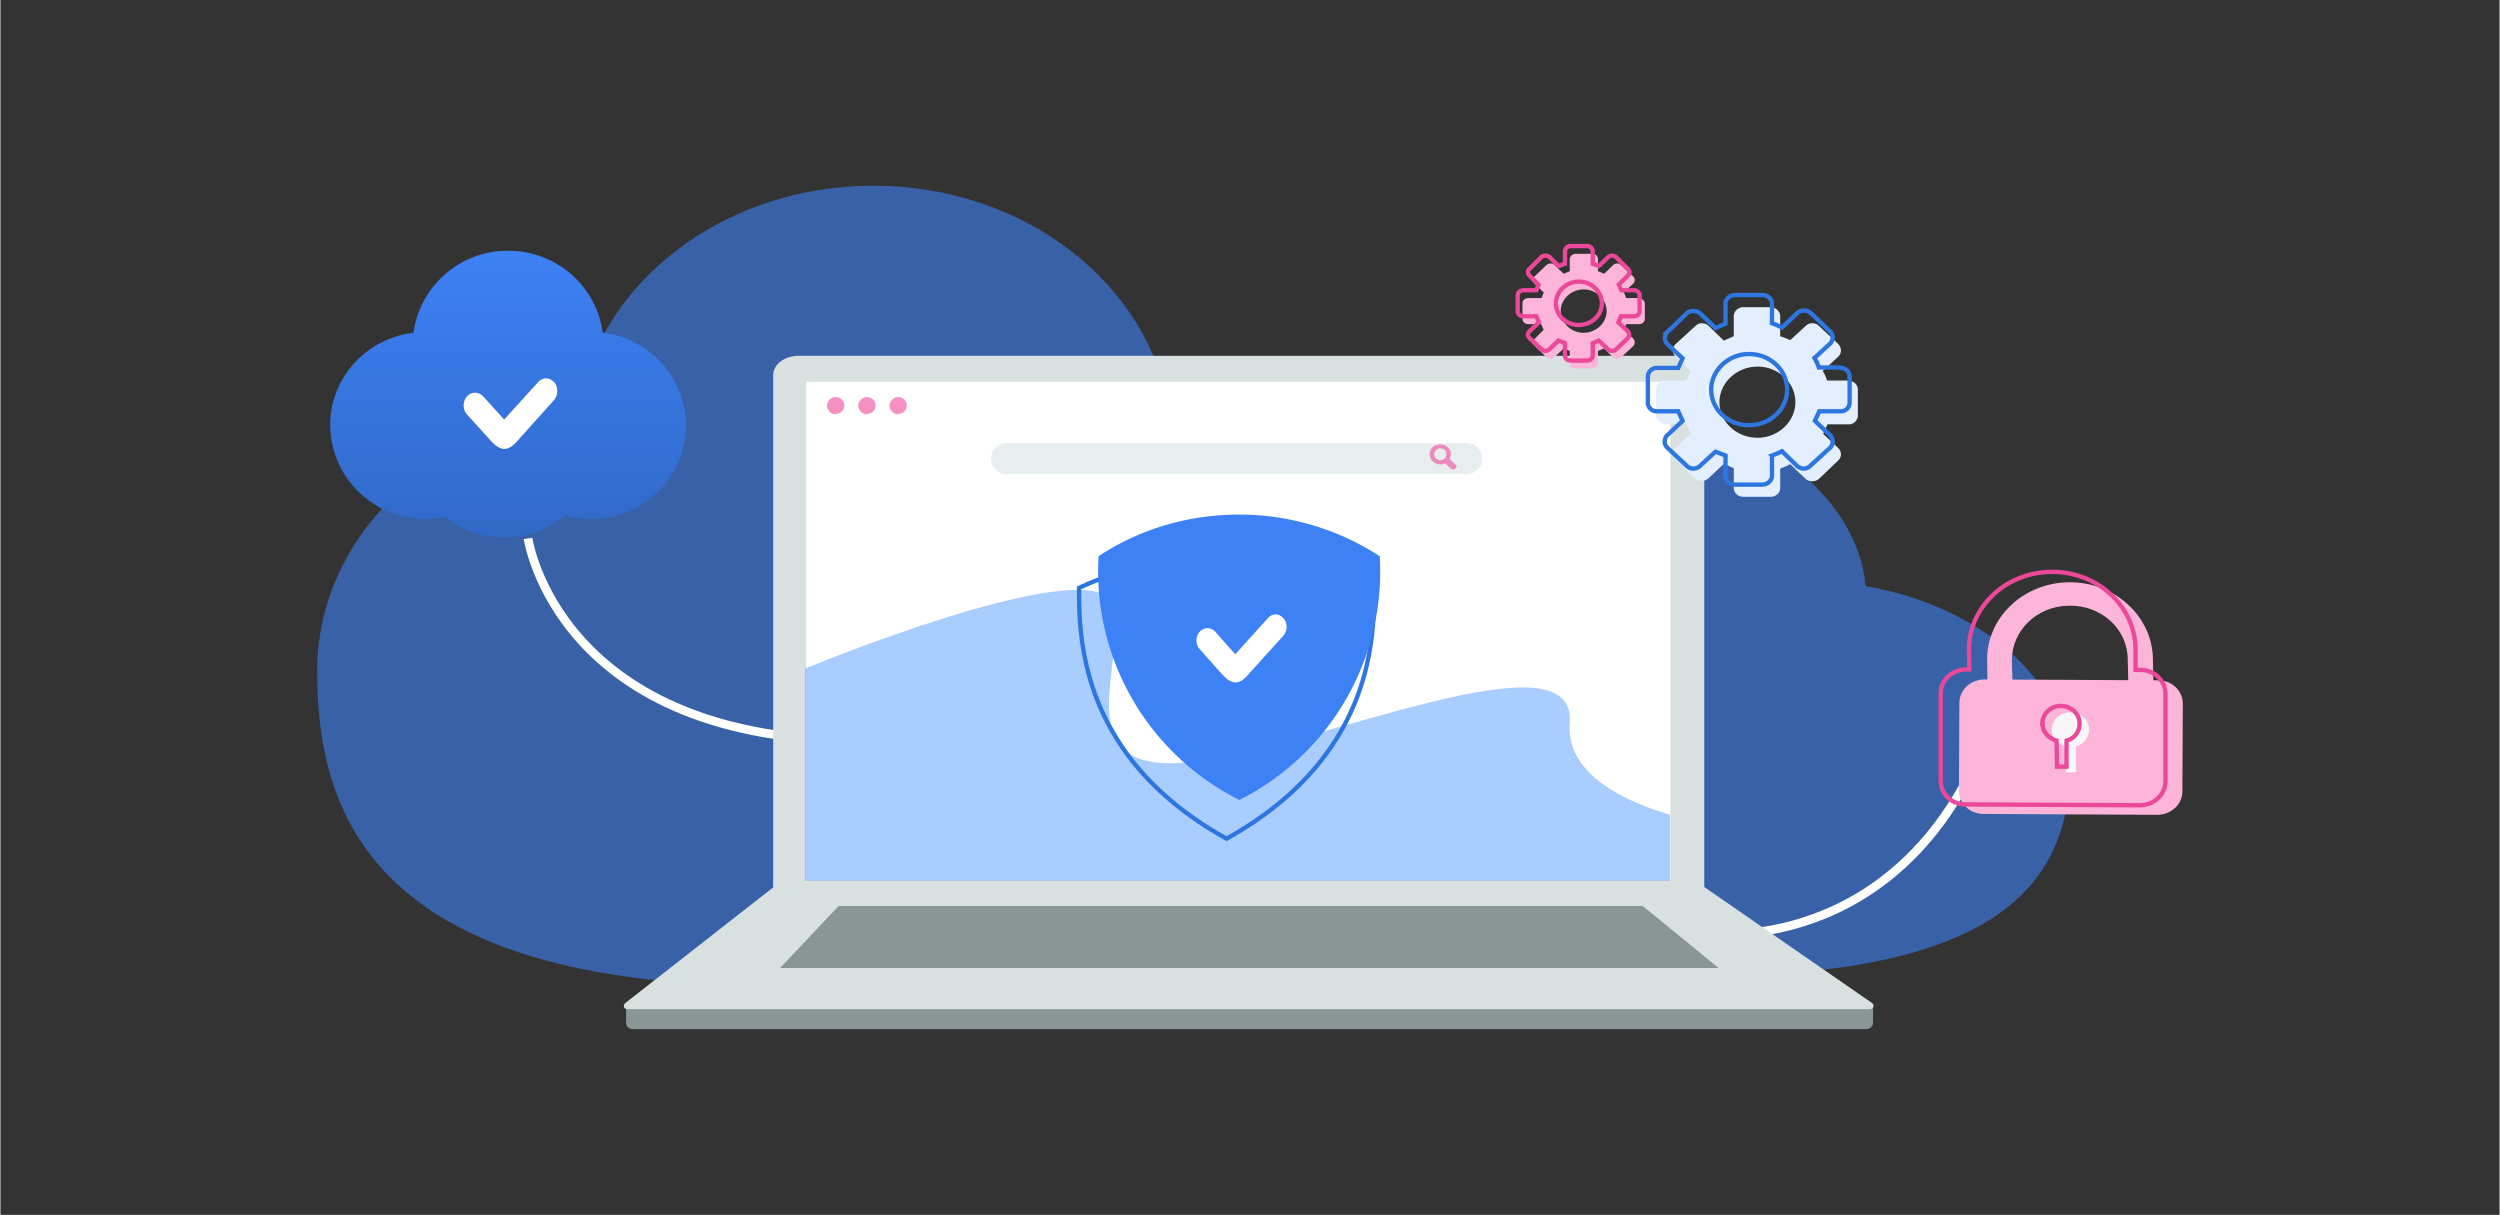 <svg fill="none" height="933" viewBox="0 0 576 280" width="1920" xmlns="http://www.w3.org/2000/svg" xmlns:xlink="http://www.w3.org/1999/xlink"><rect x="0" y="0" width="576" height="280" fill="#333333" stroke="none"/><linearGradient id="a" gradientUnits="userSpaceOnUse" x1="117" x2="117" y1="57.8" y2="124"><stop offset="0" stop-color="#3c81f6"/><stop offset="1" stop-color="#3169c7"/></linearGradient><path clip-rule="evenodd" d="m133 95.1c4.3-29.5 33.2-52.3 68.2-52.3s63.8 22.8 68.2 52.2c33.8 3.8 60 29 60 59.6 0 33.2-30.8 60-68.8 60-6.3 0-12.3-.7-18-2-12 8.7-20 12.6-44.2 14-112.8 6.4-125.4-38.7-125.4-71.9 0-30.7 26.1-55.8 60-59.7z" fill="#3c81f6" fill-rule="evenodd" opacity=".6"/><path d="m121.6 124.1s6.8 47.3 78.1 46.6" stroke="#fff" stroke-miterlimit="10" stroke-width="2"/><path clip-rule="evenodd" d="m315.2 126.9c5.4-20.6 31-35 60.4-32.8s52.4 20 54.3 41c28.3 4.8 48.8 24.2 47 45.7-2 23.4-17.1 50.2-114.3 42.9-95-7.2-103.1-35-101.2-58.4 1.8-21.6 25.2-37.8 53.8-38.4z" fill="#3c81f6" fill-rule="evenodd" opacity=".6"/><path d="m396.1 215.2s50.6 4.7 66.4-60.5" stroke="#fff" stroke-miterlimit="10" stroke-width="2"/><path d="m386.7 82h-202.7c-3.3 0-5.9 2-5.9 4.5v117.8c0 2.5 2.6 4.5 5.9 4.5h202.8c3.2 0 5.9-2 5.9-4.5v-117.8c0-2.5-2.7-4.5-5.9-4.5z" fill="#d8e0e0"/><path d="m384.9 88h-199.2v114.8h199.2z" fill="#fff"/><path d="m337.8 102.1h-105.7c-2.1 0-3.8 1.6-3.8 3.6s1.7 3.6 3.8 3.6h105.7c2.1 0 3.8-1.6 3.8-3.6s-1.7-3.6-3.8-3.6z" fill="#e8edef"/><path d="m333.6 103.1c-1-1-2.9-.9-3.8.3-.5.8-.5 1.8 0 2.6.8 1 2.1 1.3 3.2.8l1.3 1.2c.3.3.8.3 1 0 .4-.3.4-.7 0-1l-1.3-1.2c.5-1 .4-2-.4-2.7zm-.7 2.6c-.6.5-1.5.5-2 0-.6-.6-.6-1.4 0-2 .5-.5 1.4-.5 2 0 .5.6.5 1.4 0 2zm-140.4-10.3c1.1 0 2-.8 2-1.9s-.9-2-2-2-2 1-2 2 .9 2 2 2zm7.2 0c1.1 0 2-.8 2-1.9s-.9-2-2-2-2 1-2 2 .9 2 2 2zm7.2 0c1.1 0 2-.8 2-1.9s-.9-2-2-2-2 1-2 2 .9 2 2 2z" fill="#ec4899" opacity=".6"/><path d="m384.8 187.8v15.2h-199.4v-48.9c23.7-9.6 70.1-26 71.5-13.8 1.7 14.8-11.1 38.6 17.7 35.3 28.9-3.3 88.8-30.4 87.1-9-.9 11.3 11.4 17.7 23.1 21.2z" fill="#71abff" opacity=".6"/><path d="m144.2 231.5v4.2c0 .9.7 1.5 1.6 1.5h284.2c.8 0 1.6-.6 1.6-1.5v-4.2z" fill="#899695"/><path d="m430.9 232.6h-286.4c-.8 0-1.1-.9-.5-1.4l34.4-26.9 110 .1h.4l103.7-.1 38.9 26.9c.6.5.3 1.4-.6 1.4z" fill="#d8e0e0"/><path d="m396 223.1h-216.3l13.5-14.3h185.3z" fill="#899695"/><path d="m377.7 68.7h-3c-.2-.5-.3-1-.6-1.3l2.2-2c.5-.5.5-1.3 0-1.7l-2.8-2.6c-.5-.5-1.3-.5-1.8 0l-2.1 2-1.4-.6v-2.8c0-.7-.6-1.2-1.3-1.2h-3.9c-.7 0-1.3.6-1.3 1.2v2.8l-1.4.6-2.1-2c-.5-.5-1.4-.5-1.9 0l-2.7 2.6c-.5.4-.5 1.2 0 1.7l2.1 2-.5 1.3h-3c-.8 0-1.4.5-1.4 1.2v3.6c0 .7.6 1.2 1.3 1.2h3l.6 1.3-2 2c-.6.5-.6 1.3 0 1.8l2.6 2.5c.5.5 1.4.5 1.9 0l2.1-2 1.4.6v2.8c0 .7.6 1.2 1.3 1.2h3.9c.7 0 1.3-.5 1.3-1.2v-2.8l1.4-.6 2 2c.6.5 1.4.5 2 0l2.7-2.5c.5-.5.5-1.3 0-1.8l-2.2-2 .6-1.3h3c.7 0 1.3-.5 1.3-1.2v-3.5c0-.7-.6-1.2-1.3-1.2zm-12.8 8c-2.9 0-5.3-2.3-5.3-5s2.4-5 5.3-5 5.3 2.3 5.3 5-2.4 5-5.3 5z" fill="#fcb4d9"/><path d="m376.6 66.9h-3l-.6-1.3 2-2c.6-.5.6-1.3 0-1.7l-2.6-2.6c-.5-.5-1.4-.5-1.9 0l-2.1 2-1.4-.5v-2.9c0-.6-.6-1.2-1.3-1.2h-3.8c-.8 0-1.3.6-1.3 1.2v2.9l-1.5.5-2-2c-.6-.5-1.4-.5-2 0l-2.6 2.6c-.6.4-.6 1.2 0 1.7l2 2-.5 1.3h-3c-.7 0-1.3.5-1.3 1.2v3.6c0 .7.6 1.2 1.3 1.2h3l.6 1.4-2.1 2c-.6.4-.6 1.2 0 1.7l2.7 2.5c.5.5 1.3.5 1.8 0l2.1-2 1.5.6v2.8c0 .7.5 1.2 1.3 1.2h3.8c.7 0 1.3-.5 1.3-1.2v-2.8l1.4-.6 2.1 2c.5.5 1.4.5 1.9 0l2.6-2.5c.5-.5.5-1.3 0-1.7l-2.1-2 .6-1.4h3c.7 0 1.3-.5 1.3-1.2v-3.6c0-.7-.6-1.2-1.3-1.2zm-12.8 8c-3 0-5.3-2.2-5.3-5 0-2.7 2.4-5 5.3-5s5.3 2.3 5.3 5c0 2.8-2.4 5-5.3 5z" stroke="#ec4899" stroke-miterlimit="10"/><path d="m426 87.7h-5c-.2-.8-.6-1.5-1-2.2l3.6-3.3c.8-.8.8-2 0-2.9l-4.5-4.2c-.8-.8-2.2-.8-3 0l-3.6 3.3a17 17 0 0 0 -2.3-.9v-4.7c0-1-1-2-2.2-2h-6.3c-1.2 0-2.2 1-2.2 2v4.7l-2.3 1-3.5-3.4c-.9-.8-2.2-.8-3 0l-4.6 4.2a2 2 0 0 0 0 2.9l3.5 3.3-1 2.2h-5c-1.1 0-2 .9-2 2v6c0 1 .9 2 2 2h5l1 2.2-3.5 3.3a2 2 0 0 0 0 2.8l4.5 4.3c.9.7 2.2.7 3 0l3.6-3.4 2.3 1v4.6c0 1.1 1 2 2.2 2h6.3c1.2 0 2.2-.9 2.2-2v-4.5a18 18 0 0 0 2.3-1l3.6 3.4c.8.7 2.2.7 3 0l4.5-4.3c.8-.8.8-2 0-2.8l-3.5-3.3 1-2.2h5c1.1 0 2-1 2-2v-6c0-1.1-.9-2-2-2zm-21 13.2c-4.9 0-8.8-3.7-8.8-8.2s4-8.2 8.8-8.2 8.7 3.7 8.7 8.2-4 8.2-8.7 8.2z" fill="#e3eeff"/><path d="m424.1 84.7h-5c-.2-.7-.6-1.5-1-2.2l3.6-3.3c.8-.8.8-2 0-2.8l-4.5-4.3c-.9-.7-2.2-.7-3 0l-3.6 3.4a17 17 0 0 0 -2.3-1v-4.5c0-1.1-1-2-2.2-2h-6.3c-1.2 0-2.2.9-2.2 2v4.6l-2.3 1-3.6-3.4c-.8-.7-2.2-.7-3 0l-4.5 4.3a2 2 0 0 0 0 2.8l3.5 3.3-1 2.2h-5c-1.1 0-2 1-2 2v6c0 1.1.9 2 2 2h5l1 2.2-3.5 3.3a2 2 0 0 0 0 2.9l4.5 4.2c.8.8 2.2.8 3 0l3.6-3.3 2.3.9v4.7c0 1 1 2 2.2 2h6.3c1.2 0 2.2-1 2.2-2v-4.7a18 18 0 0 0 2.3-1l3.5 3.4c.9.8 2.2.8 3 0l4.6-4.2c.8-.8.8-2 0-2.9l-3.5-3.3 1-2.2h5c1.1 0 2-.9 2-2v-6c0-1-.9-2-2-2zm-21.1 13.3c-4.8 0-8.7-3.6-8.7-8.2 0-4.5 4-8.2 8.7-8.2 4.9 0 8.8 3.7 8.8 8.2 0 4.6-4 8.2-8.8 8.2z" stroke="#2d76e0" stroke-miterlimit="10"/><path d="m457.9 152.5c-.3-10 8.2-18.1 18.7-18.3s19.3 7.7 19.5 17.5l.6 29.4-5.7.1-.7-29.4c-.1-6.9-6.2-12.4-13.6-12.2-7.4.1-13.2 5.8-13.1 12.8l.2 6.5-5.8.5-.1-7z" fill="#fcb4d9"/><path d="m457 187.6 40.1.2c3.2 0 5.8-2.4 5.8-5.4l.1-20.2c0-3-2.5-5.4-5.7-5.4l-40-.2c-3.2 0-5.8 2.4-5.8 5.4l-.1 20.2c0 3 2.5 5.4 5.7 5.4z" fill="#fcb4d9"/><path d="m472.8 168.2c0-2.2 1.8-4 4.2-4 2.4-.1 4.3 1.6 4.4 3.9a4 4 0 0 1 -3 3.9v6h-2.3l-.1-6c-1.8-.4-3.2-2-3.2-3.8z" fill="#f7f7f7"/><path d="m499 159.9v20.3c-.1 3-2.7 5.4-5.9 5.4l-40.2-.2c-3.2 0-5.7-2.4-5.7-5.4v-20.3c0-3 2.7-5.4 5.9-5.4h.7l-.1-4.2c-.2-9.9 8.2-18.1 18.8-18.3s19.4 7.7 19.6 17.6v5h1.2c3.1 0 5.7 2.5 5.7 5.5z" stroke="#ec4899" stroke-miterlimit="10"/><path d="m470.6 166.9c0-2.3 1.8-4.1 4.2-4.2 2.4 0 4.4 1.8 4.4 4a4 4 0 0 1 -3 4v6h-2.2l-.1-6c-1.8-.5-3.2-2-3.2-3.8z" stroke="#ec4899" stroke-miterlimit="10"/><path d="m117 57.8c11.2 0 20.4 8.2 21.8 18.9a21.7 21.7 0 0 1 19.2 21.3 21.8 21.8 0 0 1 -27.8 20.8 22.2 22.2 0 0 1 -27.8.3 21.8 21.8 0 0 1 -26.4-21.1c0-11 8.4-20 19.2-21.3a21.9 21.9 0 0 1 21.8-18.9z" fill="url(#a)"/><path clip-rule="evenodd" d="m127.6 88c1 1.2 1 3.1 0 4.2l-7.9 8.8c-2.7 3.3-4.4 3.3-7.2 0l-5-5.5c-1-1.1-1-3 0-4.1 1-1.2 2.7-1.2 3.8 0l4.8 5.3 7.8-8.6c1-1.2 2.7-1.2 3.7 0z" fill="#fff" fill-rule="evenodd"/><path clip-rule="evenodd" d="m282.6 128a80.8 80.8 0 0 0 -34 7.5c0 11.1 0 38.9 34 57.8 34.1-19 34-46.7 34-57.8a80.8 80.8 0 0 0 -34-7.5z" stroke="#2d76e0" stroke-miterlimit="10"/><path d="m282.3 170.5 20-25.3c-1.5-1.1-2.8-.4-3.5.2l-16.7 16.4-6.3-7.1c-3-3.3-7-.8-8-.2z" stroke="#2d76e0" stroke-miterlimit="10"/><g clip-rule="evenodd" fill-rule="evenodd"><path d="m285.5 118.6c-12 0-23.2 3.5-32.4 9.6a58.9 58.9 0 0 0 32.3 56.1l.1.1a58.9 58.9 0 0 0 32.4-56.2c-9.2-6-20.4-9.6-32.4-9.6z" fill="#3c81f6"/><path d="m295.7 142.5c1 1 1 2.9 0 4l-7.6 8.4c-2.6 3.2-4.2 3.2-7 0l-4.7-5.3c-1-1-1-2.9 0-4s2.6-1.1 3.6 0l4.6 5.2 7.5-8.3c1-1.2 2.6-1.2 3.6 0z" fill="#fff"/></g></svg>